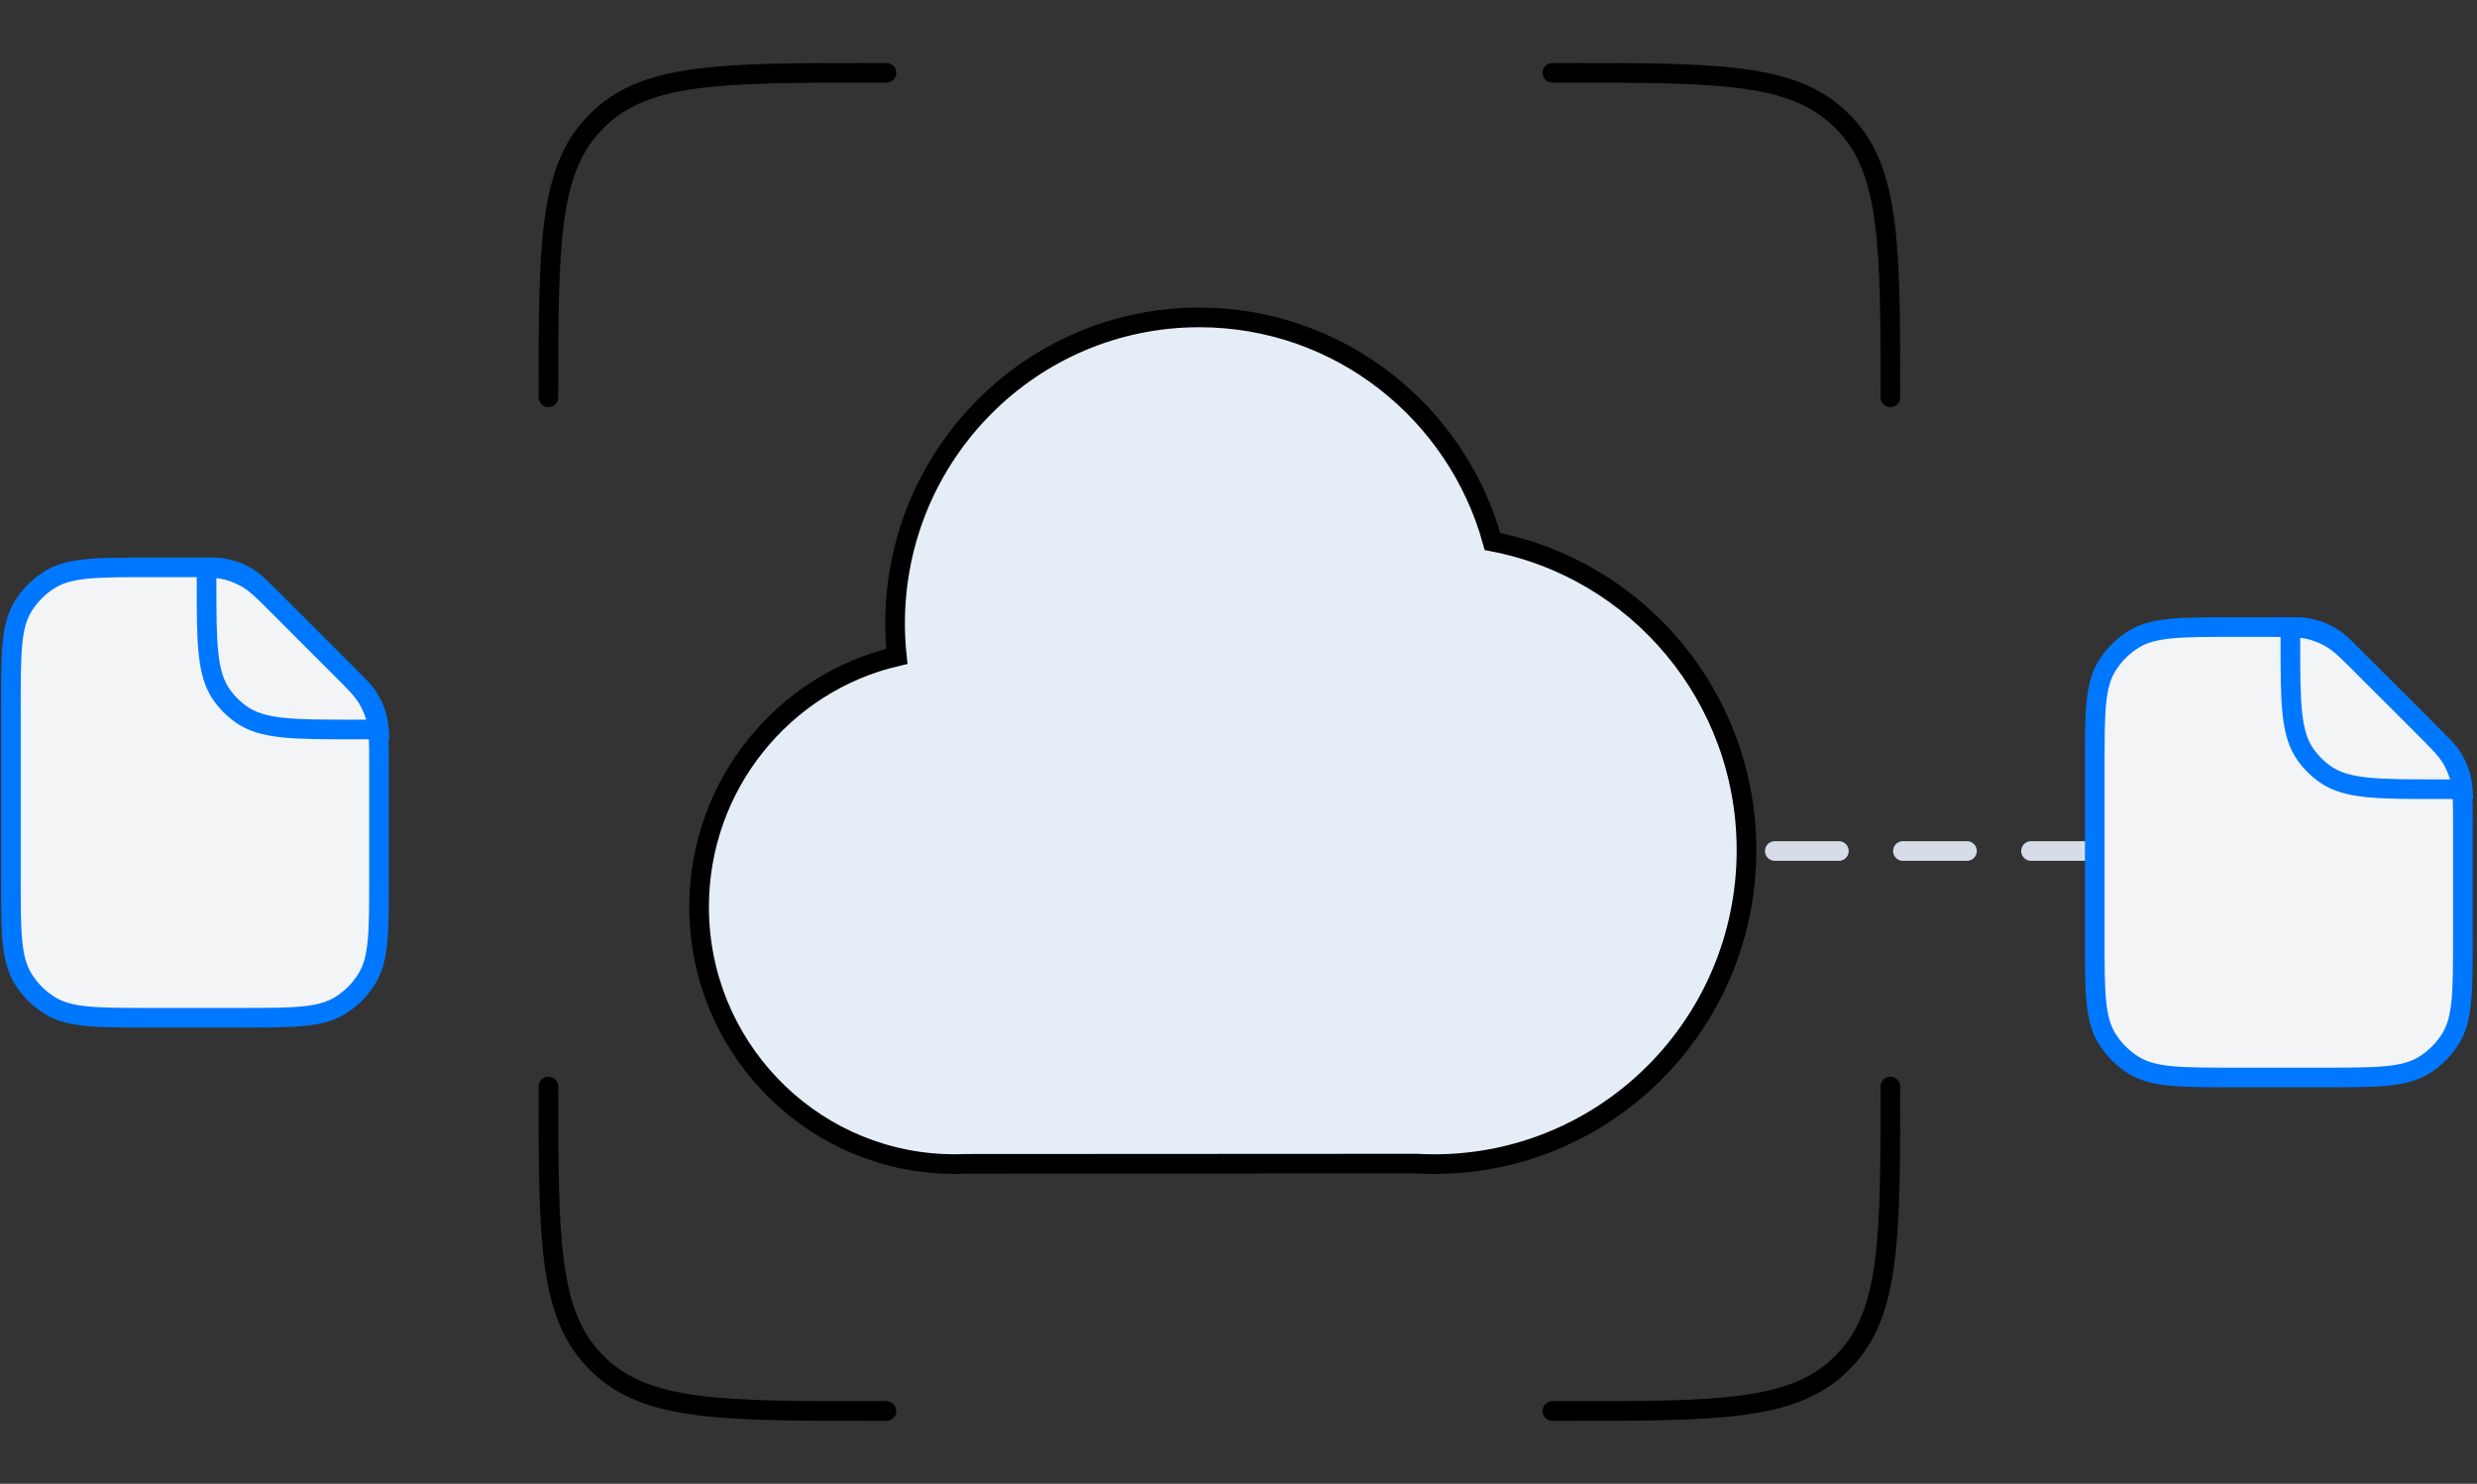 <svg width="227" height="136" viewBox="0 0 227 136" fill="none" xmlns="http://www.w3.org/2000/svg">
    <rect x="0" y="0" width="227" height="136" fill="#333333" stroke="none"/>
    <path d="M81.239 129.33H80C66.203 129.33 59.305 129.33 54.931 125.155C54.761 124.993 54.596 124.827 54.434 124.658C50.259 120.284 50.259 113.385 50.259 99.589V99.589" stroke="black" stroke-width="1.8" stroke-linecap="round"/>
    <path d="M142.26 6.676H143.499C157.296 6.676 164.194 6.676 168.568 10.852C168.738 11.013 168.903 11.179 169.065 11.348C173.24 15.723 173.24 22.621 173.24 36.417V36.417" stroke="black" stroke-width="1.8" stroke-linecap="round"/>
    <path d="M81.239 6.676H80C66.203 6.676 59.305 6.676 54.931 10.852C54.761 11.013 54.596 11.179 54.434 11.348C50.259 15.723 50.259 22.621 50.259 36.417V36.417" stroke="black" stroke-width="1.8" stroke-linecap="round"/>
    <path d="M142.26 129.33H143.499C157.296 129.33 164.194 129.33 168.568 125.155C168.738 124.993 168.903 124.827 169.065 124.658C173.24 120.284 173.24 113.385 173.24 99.589V99.589" stroke="black" stroke-width="1.8" stroke-linecap="round"/>
    <path d="M192 78H161" stroke="#D7DDE8" stroke-width="1.8" stroke-linecap="round" stroke-dasharray="5.87 5.87"/>
    <path d="M136.78 49.641C133.518 37.792 122.724 29.093 109.908 29.093C94.51 29.093 82.028 41.651 82.028 57.142C82.028 58.161 82.083 59.168 82.189 60.159C71.807 62.58 64.068 71.942 64.068 83.125C64.068 95.782 73.985 106.108 86.428 106.673H86.46C86.806 106.69 87.152 106.698 87.501 106.698C87.85 106.698 88.217 106.688 88.572 106.673L129.812 106.651C130.352 106.681 130.898 106.698 131.446 106.698C147.246 106.698 160.054 93.813 160.054 77.919C160.054 63.858 150.029 52.155 136.78 49.641Z" fill="#E5EEF7" stroke="black" stroke-width="1.8"/>
    <path d="M16.703 52H13.777C8.857 52 6.396 52 4.589 53.108C3.578 53.727 2.727 54.578 2.108 55.589C1 57.396 1 59.857 1 64.778V80.507C1 85.428 1 87.888 2.108 89.696C2.727 90.707 3.578 91.557 4.589 92.177C6.396 93.284 8.857 93.284 13.777 93.284H21.958C26.879 93.284 29.339 93.284 31.146 92.177C32.158 91.557 33.008 90.707 33.628 89.696C34.735 87.888 34.735 85.428 34.735 80.507V70.032C34.735 67.886 34.735 66.813 34.453 65.812C34.293 65.243 34.066 64.696 33.777 64.18C33.269 63.273 32.51 62.514 30.993 60.997L30.993 60.997L25.739 55.742C24.221 54.225 23.462 53.466 22.555 52.958C22.04 52.67 21.492 52.443 20.923 52.282C19.922 52 18.849 52 16.703 52Z" fill="#F3F4F6" stroke="#0077FF" stroke-width="1.8"/>
    <path d="M34.722 66.862V67.762H35.685L35.62 66.801L34.722 66.862ZM32.94 62.943L33.576 62.306L32.94 62.943ZM23.793 53.797L23.157 54.433L23.157 54.433L23.793 53.797ZM18.931 52V51.1H18.031V52H18.931ZM20.366 63.764L19.638 64.293L19.638 64.293L20.366 63.764ZM22.029 65.427L22.558 64.699L22.558 64.699L22.029 65.427ZM35.62 66.801C35.504 65.111 34.782 63.512 33.576 62.306L32.303 63.579C33.2 64.476 33.738 65.666 33.824 66.924L35.62 66.801ZM33.576 62.306L24.43 53.16L23.157 54.433L32.303 63.579L33.576 62.306ZM24.43 53.16C23.111 51.841 21.322 51.1 19.456 51.1V52.9C20.844 52.9 22.175 53.451 23.157 54.433L24.43 53.16ZM19.456 51.1H18.931V52.9H19.456V51.1ZM18.031 52V53.333H19.831V52H18.031ZM18.031 53.333C18.031 56.132 18.029 58.303 18.215 60.019C18.403 61.751 18.79 63.126 19.638 64.293L21.094 63.235C20.507 62.426 20.176 61.404 20.005 59.825C19.832 58.228 19.831 56.172 19.831 53.333H18.031ZM19.638 64.293C20.157 65.008 20.785 65.636 21.5 66.155L22.558 64.699C21.996 64.291 21.502 63.797 21.094 63.235L19.638 64.293ZM21.5 66.155C22.667 67.003 24.042 67.39 25.774 67.578C27.49 67.764 29.662 67.762 32.46 67.762V65.962C29.621 65.962 27.565 65.961 25.968 65.788C24.389 65.617 23.367 65.287 22.558 64.699L21.5 66.155ZM32.46 67.762H34.722V65.962H32.46V67.762Z" fill="#0077FF"/>
    <path d="M207.673 57.473H204.747C199.826 57.473 197.366 57.473 195.559 58.58C194.547 59.2 193.697 60.05 193.077 61.062C191.97 62.869 191.97 65.329 191.97 70.25V85.98C191.97 90.9 191.97 93.361 193.077 95.168C193.697 96.18 194.547 97.03 195.559 97.65C197.366 98.757 199.826 98.757 204.747 98.757H212.928C217.848 98.757 220.309 98.757 222.116 97.65C223.127 97.03 223.978 96.18 224.598 95.168C225.705 93.361 225.705 90.9 225.705 85.98V75.504C225.705 73.359 225.705 72.286 225.423 71.285C225.262 70.716 225.036 70.168 224.747 69.653C224.239 68.746 223.48 67.987 221.963 66.469L221.963 66.469L216.708 61.215C215.191 59.698 214.432 58.939 213.525 58.431C213.009 58.142 212.462 57.915 211.893 57.755C210.892 57.473 209.819 57.473 207.673 57.473Z" fill="#F3F4F6" stroke="#0077FF" stroke-width="1.8"/>
    <path d="M225.692 72.335V73.235H226.655L226.59 72.274L225.692 72.335ZM223.909 68.415L224.546 67.779L223.909 68.415ZM214.763 59.269L214.127 59.906L214.127 59.906L214.763 59.269ZM209.899 57.473V56.573H208.999V57.473H209.899ZM211.335 69.237L210.607 69.766L210.607 69.766L211.335 69.237ZM212.998 70.9L213.527 70.171L213.527 70.171L212.998 70.9ZM226.59 72.274C226.474 70.583 225.752 68.985 224.546 67.779L223.273 69.052C224.17 69.949 224.708 71.138 224.794 72.396L226.59 72.274ZM224.546 67.779L215.4 58.633L214.127 59.906L223.273 69.052L224.546 67.779ZM215.4 58.633C214.08 57.314 212.291 56.573 210.426 56.573V58.373C211.814 58.373 213.145 58.924 214.127 59.906L215.4 58.633ZM210.426 56.573H209.899V58.373H210.426V56.573ZM208.999 57.473V58.806H210.799V57.473H208.999ZM208.999 58.806C208.999 61.604 208.998 63.775 209.184 65.491C209.372 67.224 209.759 68.599 210.607 69.766L212.063 68.708C211.475 67.899 211.145 66.877 210.974 65.297C210.801 63.701 210.799 61.644 210.799 58.806H208.999ZM210.607 69.766C211.126 70.48 211.754 71.109 212.469 71.628L213.527 70.171C212.965 69.763 212.471 69.269 212.063 68.708L210.607 69.766ZM212.469 71.628C213.636 72.475 215.011 72.863 216.743 73.05C218.459 73.236 220.63 73.235 223.429 73.235V71.435C220.59 71.435 218.534 71.434 216.937 71.261C215.358 71.09 214.336 70.759 213.527 70.171L212.469 71.628ZM223.429 73.235H225.692V71.435H223.429V73.235Z" fill="#0077FF"/>
</svg>
